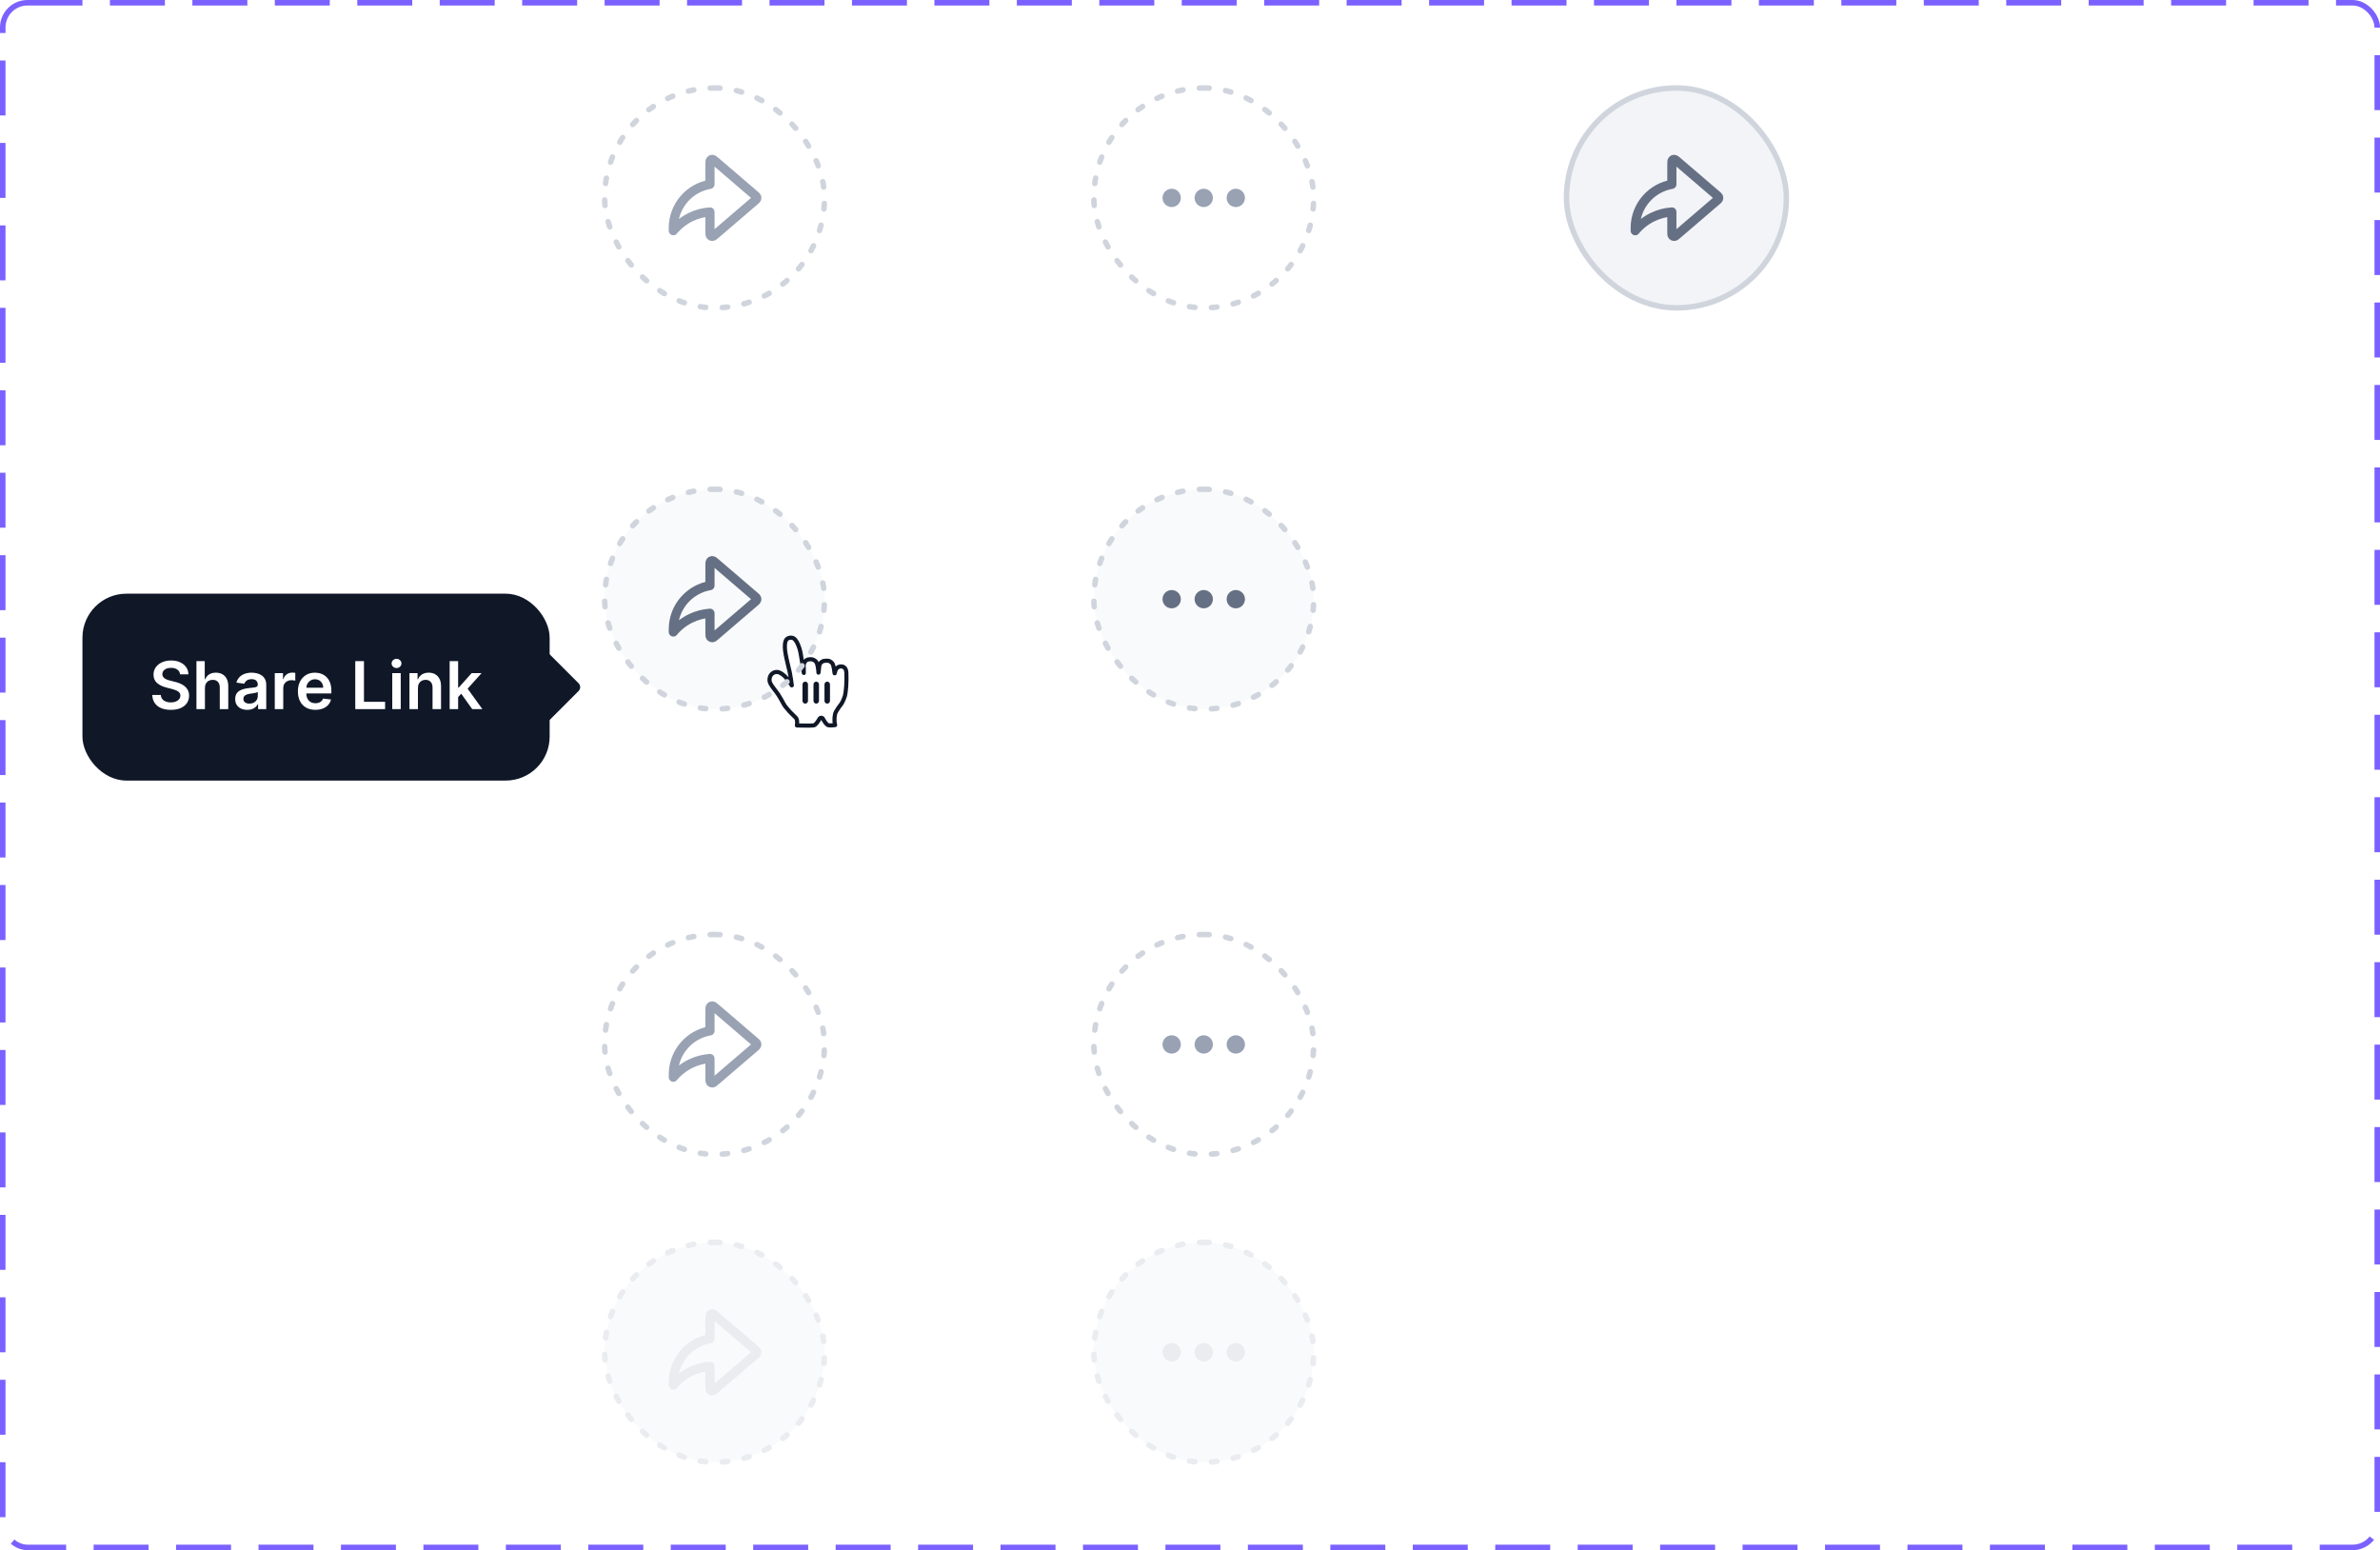 <svg width="433" height="282" viewBox="0 0 433 282" fill="none" xmlns="http://www.w3.org/2000/svg">
<rect x="0.5" y="0.5" width="432" height="281" rx="4.5" fill="white"/>
<rect x="110" y="16" width="40" height="40" rx="20" fill="white"/>
<path d="M137.326 36.506C137.53 36.332 137.631 36.245 137.669 36.141C137.701 36.05 137.701 35.95 137.669 35.859C137.631 35.755 137.53 35.668 137.326 35.494L130.267 29.443C129.917 29.143 129.742 28.993 129.594 28.989C129.465 28.986 129.342 29.043 129.26 29.143C129.167 29.258 129.167 29.488 129.167 29.95V33.529C127.388 33.84 125.76 34.742 124.55 36.095C123.231 37.57 122.501 39.48 122.5 41.459V41.969C123.374 40.916 124.466 40.064 125.701 39.472C126.789 38.95 127.965 38.64 129.167 38.559V42.05C129.167 42.512 129.167 42.742 129.26 42.857C129.342 42.957 129.465 43.014 129.594 43.011C129.742 43.007 129.917 42.857 130.267 42.557L137.326 36.506Z" stroke="#98A2B3" stroke-width="1.667" stroke-linecap="round" stroke-linejoin="round"/>
<rect x="110" y="16" width="40" height="40" rx="20" stroke="#D0D5DD" stroke-linecap="round" stroke-linejoin="round" stroke-dasharray="1 3"/>
<rect x="285" y="16" width="40" height="40" rx="20" fill="#F2F4F7"/>
<path d="M312.326 36.506C312.53 36.332 312.631 36.245 312.669 36.141C312.701 36.05 312.701 35.95 312.669 35.859C312.631 35.755 312.53 35.668 312.326 35.494L305.267 29.443C304.917 29.143 304.742 28.993 304.594 28.989C304.465 28.986 304.342 29.043 304.26 29.143C304.167 29.258 304.167 29.488 304.167 29.95V33.529C302.388 33.84 300.76 34.742 299.55 36.095C298.231 37.57 297.501 39.48 297.5 41.459V41.969C298.374 40.916 299.466 40.064 300.701 39.472C301.789 38.95 302.965 38.64 304.167 38.559V42.05C304.167 42.512 304.167 42.742 304.26 42.857C304.342 42.957 304.465 43.014 304.594 43.011C304.742 43.007 304.917 42.857 305.267 42.557L312.326 36.506Z" stroke="#667085" stroke-width="1.667" stroke-linecap="round" stroke-linejoin="round"/>
<rect x="285" y="16" width="40" height="40" rx="20" stroke="#D0D5DD" stroke-linecap="round" stroke-linejoin="round"/>
<rect x="199" y="16" width="40" height="40" rx="20" fill="white"/>
<path d="M219 36.833C219.46 36.833 219.833 36.46 219.833 36C219.833 35.54 219.46 35.167 219 35.167C218.54 35.167 218.167 35.54 218.167 36C218.167 36.46 218.54 36.833 219 36.833Z" stroke="#98A2B3" stroke-width="1.667" stroke-linecap="round" stroke-linejoin="round"/>
<path d="M224.833 36.833C225.294 36.833 225.667 36.46 225.667 36C225.667 35.54 225.294 35.167 224.833 35.167C224.373 35.167 224 35.54 224 36C224 36.46 224.373 36.833 224.833 36.833Z" stroke="#98A2B3" stroke-width="1.667" stroke-linecap="round" stroke-linejoin="round"/>
<path d="M213.167 36.833C213.627 36.833 214 36.46 214 36C214 35.54 213.627 35.167 213.167 35.167C212.706 35.167 212.333 35.54 212.333 36C212.333 36.46 212.706 36.833 213.167 36.833Z" stroke="#98A2B3" stroke-width="1.667" stroke-linecap="round" stroke-linejoin="round"/>
<rect x="199" y="16" width="40" height="40" rx="20" stroke="#D0D5DD" stroke-linecap="round" stroke-linejoin="round" stroke-dasharray="1 3"/>
<g filter="url(#filter0_d_1102_4864)">
<rect x="110" y="170" width="40" height="40" rx="20" fill="white"/>
<path d="M137.326 190.506C137.53 190.332 137.631 190.245 137.669 190.141C137.701 190.05 137.701 189.95 137.669 189.859C137.631 189.755 137.53 189.668 137.326 189.494L130.267 183.443C129.917 183.143 129.742 182.993 129.594 182.989C129.465 182.986 129.342 183.043 129.26 183.143C129.167 183.258 129.167 183.488 129.167 183.949V187.529C127.388 187.84 125.76 188.741 124.55 190.095C123.231 191.57 122.501 193.48 122.5 195.459V195.969C123.374 194.916 124.466 194.064 125.701 193.472C126.789 192.95 127.965 192.64 129.167 192.559V196.051C129.167 196.512 129.167 196.742 129.26 196.857C129.342 196.957 129.465 197.014 129.594 197.011C129.742 197.007 129.917 196.857 130.267 196.557L137.326 190.506Z" stroke="#98A2B3" stroke-width="1.667" stroke-linecap="round" stroke-linejoin="round"/>
<rect x="110" y="170" width="40" height="40" rx="20" stroke="#D0D5DD" stroke-linecap="round" stroke-linejoin="round" stroke-dasharray="1 3"/>
</g>
<g filter="url(#filter1_d_1102_4864)">
<rect x="199" y="170" width="40" height="40" rx="20" fill="white"/>
<path d="M219 190.833C219.46 190.833 219.833 190.46 219.833 190C219.833 189.54 219.46 189.167 219 189.167C218.54 189.167 218.167 189.54 218.167 190C218.167 190.46 218.54 190.833 219 190.833Z" stroke="#98A2B3" stroke-width="1.667" stroke-linecap="round" stroke-linejoin="round"/>
<path d="M224.833 190.833C225.294 190.833 225.667 190.46 225.667 190C225.667 189.54 225.294 189.167 224.833 189.167C224.373 189.167 224 189.54 224 190C224 190.46 224.373 190.833 224.833 190.833Z" stroke="#98A2B3" stroke-width="1.667" stroke-linecap="round" stroke-linejoin="round"/>
<path d="M213.167 190.833C213.627 190.833 214 190.46 214 190C214 189.54 213.627 189.167 213.167 189.167C212.706 189.167 212.333 189.54 212.333 190C212.333 190.46 212.706 190.833 213.167 190.833Z" stroke="#98A2B3" stroke-width="1.667" stroke-linecap="round" stroke-linejoin="round"/>
<rect x="199" y="170" width="40" height="40" rx="20" stroke="#D0D5DD" stroke-linecap="round" stroke-linejoin="round" stroke-dasharray="1 3"/>
</g>
<rect x="110" y="226" width="40" height="40" rx="20" fill="#F9FAFB"/>
<path d="M137.326 246.506C137.53 246.332 137.631 246.245 137.669 246.141C137.701 246.05 137.701 245.95 137.669 245.859C137.631 245.755 137.53 245.668 137.326 245.494L130.267 239.443C129.917 239.143 129.742 238.993 129.594 238.989C129.465 238.986 129.342 239.043 129.26 239.143C129.167 239.258 129.167 239.488 129.167 239.949V243.529C127.388 243.84 125.76 244.741 124.55 246.095C123.231 247.57 122.501 249.48 122.5 251.459V251.969C123.374 250.916 124.466 250.064 125.701 249.472C126.789 248.95 127.965 248.64 129.167 248.559V252.051C129.167 252.512 129.167 252.742 129.26 252.857C129.342 252.957 129.465 253.014 129.594 253.011C129.742 253.007 129.917 252.857 130.267 252.557L137.326 246.506Z" stroke="#EAECF0" stroke-width="1.667" stroke-linecap="round" stroke-linejoin="round"/>
<rect x="110" y="226" width="40" height="40" rx="20" stroke="#EAECF0" stroke-linecap="round" stroke-linejoin="round" stroke-dasharray="1 3"/>
<rect x="199" y="226" width="40" height="40" rx="20" fill="#F9FAFB"/>
<path d="M219 246.833C219.46 246.833 219.833 246.46 219.833 246C219.833 245.54 219.46 245.167 219 245.167C218.54 245.167 218.167 245.54 218.167 246C218.167 246.46 218.54 246.833 219 246.833Z" stroke="#EAECF0" stroke-width="1.667" stroke-linecap="round" stroke-linejoin="round"/>
<path d="M224.833 246.833C225.294 246.833 225.667 246.46 225.667 246C225.667 245.54 225.294 245.167 224.833 245.167C224.373 245.167 224 245.54 224 246C224 246.46 224.373 246.833 224.833 246.833Z" stroke="#EAECF0" stroke-width="1.667" stroke-linecap="round" stroke-linejoin="round"/>
<path d="M213.167 246.833C213.627 246.833 214 246.46 214 246C214 245.54 213.627 245.167 213.167 245.167C212.706 245.167 212.333 245.54 212.333 246C212.333 246.46 212.706 246.833 213.167 246.833Z" stroke="#EAECF0" stroke-width="1.667" stroke-linecap="round" stroke-linejoin="round"/>
<rect x="199" y="226" width="40" height="40" rx="20" stroke="#EAECF0" stroke-linecap="round" stroke-linejoin="round" stroke-dasharray="1 3"/>
<rect x="110" y="89" width="40" height="40" rx="20" fill="#F9FAFB"/>
<path d="M137.326 109.506C137.53 109.332 137.631 109.245 137.669 109.141C137.701 109.05 137.701 108.95 137.669 108.859C137.631 108.755 137.53 108.668 137.326 108.494L130.267 102.443C129.917 102.143 129.742 101.993 129.594 101.989C129.465 101.986 129.342 102.043 129.26 102.143C129.167 102.258 129.167 102.488 129.167 102.949V106.529C127.388 106.84 125.76 107.741 124.55 109.095C123.231 110.57 122.501 112.48 122.5 114.459V114.969C123.374 113.916 124.466 113.064 125.701 112.472C126.789 111.95 127.965 111.64 129.167 111.559V115.051C129.167 115.512 129.167 115.742 129.26 115.857C129.342 115.957 129.465 116.014 129.594 116.011C129.742 116.007 129.917 115.857 130.267 115.557L137.326 109.506Z" stroke="#667085" stroke-width="1.667" stroke-linecap="round" stroke-linejoin="round"/>
<g filter="url(#filter2_d_1102_4864)">
<path fill-rule="evenodd" clip-rule="evenodd" d="M142.831 127.473C142.553 127.097 142.215 126.328 141.614 125.394C141.274 124.866 140.429 123.871 140.178 123.366C139.96 122.92 139.983 122.72 140.035 122.35C140.127 121.692 140.757 121.179 141.429 121.248C141.937 121.3 142.368 121.659 142.755 121.999C142.989 122.203 143.277 122.6 143.45 122.824C143.609 123.03 143.649 123.115 143.819 123.358C144.044 123.68 144.114 123.839 144.028 123.485C143.959 122.965 143.845 122.077 143.681 121.292C143.556 120.697 143.525 120.604 143.406 120.147C143.28 119.661 143.215 119.32 143.097 118.805C143.015 118.44 142.867 117.695 142.827 117.276C142.771 116.702 142.742 115.768 143.085 115.338C143.354 115.002 143.971 114.9 144.354 115.107C144.855 115.379 145.14 116.159 145.27 116.47C145.504 117.029 145.649 117.676 145.775 118.525C145.935 119.605 146.231 121.105 146.24 121.42C146.264 121.034 146.174 120.219 146.237 119.848C146.293 119.512 146.557 119.121 146.888 119.015C147.168 118.926 147.496 118.894 147.784 118.958C148.091 119.025 148.414 119.259 148.534 119.48C148.888 120.134 148.895 121.471 148.91 121.399C148.994 121.005 148.979 120.111 149.188 119.739C149.325 119.494 149.674 119.273 149.86 119.237C150.147 119.183 150.501 119.166 150.803 119.229C151.047 119.28 151.376 119.591 151.465 119.739C151.679 120.1 151.8 121.119 151.836 121.477C151.851 121.625 151.909 121.066 152.123 120.706C152.52 120.036 153.926 119.906 153.98 121.375C154.004 122.06 154 122.029 154 122.49C154 123.032 153.988 123.358 153.96 123.75C153.93 124.169 153.846 125.116 153.724 125.575C153.64 125.891 153.361 126.6 153.086 127.026C153.086 127.026 152.035 128.336 151.92 128.926C151.805 129.514 151.843 129.519 151.821 129.937C151.798 130.354 151.939 130.903 151.939 130.903C151.939 130.903 151.154 131.012 150.732 130.94C150.349 130.874 149.875 130.058 149.753 129.809C149.585 129.465 149.226 129.531 149.086 129.785C148.866 130.186 148.392 130.906 148.057 130.951C147.404 131.039 146.048 130.984 144.986 130.972C144.986 130.972 145.167 129.913 144.764 129.549C144.466 129.278 143.952 128.727 143.645 128.438L142.831 127.473Z" fill="white"/>
<path fill-rule="evenodd" clip-rule="evenodd" d="M142.831 127.473C142.553 127.097 142.215 126.328 141.614 125.394C141.274 124.866 140.429 123.871 140.178 123.366C139.96 122.92 139.983 122.72 140.035 122.35C140.127 121.692 140.757 121.179 141.429 121.248C141.937 121.3 142.368 121.659 142.755 121.999C142.989 122.203 143.277 122.6 143.45 122.824C143.609 123.03 143.649 123.115 143.819 123.358C144.044 123.68 144.114 123.839 144.028 123.485C143.959 122.965 143.845 122.077 143.681 121.292C143.556 120.697 143.525 120.604 143.406 120.147C143.28 119.661 143.215 119.32 143.097 118.805C143.015 118.44 142.867 117.695 142.827 117.276C142.771 116.702 142.742 115.768 143.085 115.338C143.354 115.002 143.971 114.9 144.354 115.107C144.855 115.379 145.14 116.159 145.27 116.47C145.504 117.029 145.649 117.676 145.775 118.525C145.935 119.605 146.231 121.105 146.24 121.42C146.264 121.034 146.174 120.219 146.237 119.848C146.293 119.512 146.557 119.121 146.888 119.015C147.168 118.926 147.496 118.894 147.784 118.958C148.091 119.025 148.414 119.259 148.534 119.48C148.888 120.134 148.895 121.471 148.91 121.399C148.994 121.005 148.979 120.111 149.188 119.739C149.325 119.494 149.674 119.273 149.86 119.237C150.147 119.183 150.501 119.166 150.803 119.229C151.047 119.28 151.376 119.591 151.465 119.739C151.679 120.1 151.8 121.119 151.836 121.477C151.851 121.625 151.909 121.066 152.123 120.706C152.52 120.036 153.926 119.906 153.98 121.375C154.004 122.06 154 122.029 154 122.49C154 123.032 153.988 123.358 153.96 123.75C153.93 124.169 153.846 125.116 153.724 125.575C153.64 125.891 153.361 126.6 153.086 127.026C153.086 127.026 152.035 128.336 151.92 128.926C151.805 129.514 151.843 129.519 151.821 129.937C151.798 130.354 151.939 130.903 151.939 130.903C151.939 130.903 151.154 131.012 150.732 130.94C150.349 130.874 149.875 130.058 149.753 129.809C149.585 129.465 149.226 129.531 149.086 129.785C148.866 130.186 148.392 130.906 148.057 130.951C147.404 131.039 146.048 130.984 144.986 130.972C144.986 130.972 145.167 129.913 144.764 129.549C144.466 129.278 143.952 128.727 143.645 128.438L142.831 127.473Z" stroke="#101828" stroke-width="0.75" stroke-linecap="round" stroke-linejoin="round"/>
</g>
<path fill-rule="evenodd" clip-rule="evenodd" d="M147 124.5C147 124.224 146.776 124 146.5 124C146.224 124 146 124.224 146 124.5V127.5C146 127.776 146.224 128 146.5 128C146.776 128 147 127.776 147 127.5V124.5ZM148.5 124C148.776 124 149 124.224 149 124.5V127.5C149 127.776 148.776 128 148.5 128C148.224 128 148 127.776 148 127.5V124.5C148 124.224 148.224 124 148.5 124ZM150.5 124C150.776 124 151 124.224 151 124.5V127.5C151 127.776 150.776 128 150.5 128C150.224 128 150 127.776 150 127.5V124.5C150 124.224 150.224 124 150.5 124Z" fill="#101828"/>
<g filter="url(#filter3_dd_1102_4864)">
<rect x="15" y="92" width="85" height="34" rx="8" fill="#101828"/>
<path d="M32.758 106.672C32.718 106.3 32.551 106.01 32.255 105.803C31.962 105.595 31.582 105.491 31.113 105.491C30.784 105.491 30.501 105.541 30.265 105.641C30.029 105.74 29.849 105.875 29.724 106.045C29.599 106.216 29.535 106.411 29.532 106.629C29.532 106.811 29.573 106.969 29.656 107.102C29.741 107.236 29.856 107.349 30.001 107.443C30.146 107.534 30.306 107.611 30.482 107.673C30.659 107.736 30.836 107.788 31.015 107.831L31.833 108.036C32.163 108.112 32.48 108.216 32.784 108.347C33.09 108.477 33.364 108.642 33.606 108.841C33.85 109.04 34.044 109.28 34.185 109.561C34.328 109.842 34.399 110.172 34.399 110.55C34.399 111.061 34.268 111.511 34.007 111.901C33.745 112.287 33.367 112.589 32.873 112.808C32.382 113.024 31.786 113.132 31.087 113.132C30.409 113.132 29.819 113.027 29.319 112.817C28.822 112.607 28.433 112.3 28.151 111.896C27.873 111.493 27.723 111.001 27.7 110.422H29.255C29.278 110.726 29.372 110.979 29.536 111.18C29.701 111.382 29.916 111.533 30.18 111.632C30.447 111.732 30.745 111.781 31.075 111.781C31.419 111.781 31.72 111.73 31.978 111.628C32.239 111.523 32.444 111.378 32.592 111.193C32.739 111.006 32.815 110.787 32.818 110.537C32.815 110.31 32.748 110.122 32.617 109.974C32.487 109.824 32.303 109.699 32.068 109.599C31.835 109.497 31.562 109.406 31.25 109.327L30.257 109.071C29.538 108.886 28.97 108.607 28.552 108.232C28.137 107.854 27.93 107.352 27.93 106.727C27.93 106.213 28.069 105.763 28.348 105.376C28.629 104.99 29.011 104.69 29.494 104.477C29.977 104.261 30.524 104.153 31.134 104.153C31.754 104.153 32.296 104.261 32.762 104.477C33.231 104.69 33.599 104.987 33.866 105.368C34.133 105.746 34.271 106.18 34.279 106.672H32.758ZM37.282 109.165V113H35.74V104.273H37.248V107.567H37.325C37.478 107.197 37.716 106.906 38.037 106.693C38.361 106.477 38.773 106.369 39.273 106.369C39.727 106.369 40.123 106.464 40.462 106.655C40.8 106.845 41.061 107.124 41.246 107.49C41.433 107.857 41.527 108.304 41.527 108.832V113H39.984V109.071C39.984 108.631 39.871 108.288 39.643 108.044C39.419 107.797 39.103 107.673 38.697 107.673C38.425 107.673 38.18 107.733 37.964 107.852C37.751 107.969 37.584 108.138 37.462 108.359C37.342 108.581 37.282 108.849 37.282 109.165ZM44.983 113.132C44.568 113.132 44.194 113.058 43.862 112.911C43.532 112.76 43.271 112.538 43.078 112.246C42.888 111.953 42.792 111.592 42.792 111.163C42.792 110.794 42.861 110.489 42.997 110.247C43.133 110.006 43.319 109.812 43.555 109.668C43.791 109.523 44.057 109.413 44.352 109.339C44.65 109.263 44.959 109.207 45.277 109.173C45.66 109.134 45.971 109.098 46.21 109.067C46.449 109.033 46.622 108.982 46.73 108.913C46.841 108.842 46.896 108.733 46.896 108.585V108.56C46.896 108.239 46.801 107.99 46.611 107.814C46.42 107.638 46.146 107.55 45.788 107.55C45.41 107.55 45.111 107.632 44.889 107.797C44.67 107.962 44.523 108.156 44.446 108.381L43.005 108.176C43.119 107.778 43.307 107.446 43.568 107.179C43.829 106.909 44.149 106.707 44.527 106.574C44.905 106.438 45.322 106.369 45.78 106.369C46.095 106.369 46.409 106.406 46.721 106.48C47.034 106.554 47.319 106.676 47.578 106.847C47.837 107.014 48.044 107.243 48.2 107.533C48.359 107.822 48.439 108.185 48.439 108.619V113H46.956V112.101H46.905C46.811 112.283 46.679 112.453 46.508 112.612C46.341 112.768 46.129 112.895 45.873 112.991C45.621 113.085 45.324 113.132 44.983 113.132ZM45.383 111.999C45.693 111.999 45.962 111.937 46.189 111.815C46.416 111.69 46.591 111.526 46.713 111.321C46.838 111.116 46.9 110.893 46.9 110.652V109.881C46.852 109.92 46.77 109.957 46.653 109.991C46.54 110.026 46.412 110.055 46.27 110.081C46.128 110.107 45.987 110.129 45.848 110.149C45.709 110.169 45.588 110.186 45.486 110.2C45.255 110.232 45.05 110.283 44.868 110.354C44.686 110.425 44.542 110.524 44.437 110.652C44.332 110.777 44.28 110.939 44.28 111.138C44.28 111.422 44.383 111.636 44.591 111.781C44.798 111.926 45.062 111.999 45.383 111.999ZM49.99 113V106.455H51.486V107.545H51.554C51.673 107.168 51.878 106.876 52.167 106.672C52.46 106.464 52.794 106.361 53.169 106.361C53.254 106.361 53.349 106.365 53.454 106.374C53.562 106.379 53.652 106.389 53.723 106.403V107.822C53.657 107.8 53.554 107.78 53.412 107.763C53.273 107.743 53.138 107.733 53.007 107.733C52.726 107.733 52.473 107.794 52.248 107.916C52.027 108.036 51.852 108.202 51.724 108.415C51.596 108.628 51.532 108.874 51.532 109.152V113H49.99ZM57.376 113.128C56.72 113.128 56.153 112.991 55.676 112.719C55.201 112.443 54.836 112.054 54.58 111.551C54.325 111.045 54.197 110.45 54.197 109.766C54.197 109.092 54.325 108.501 54.58 107.993C54.839 107.482 55.2 107.084 55.663 106.8C56.126 106.513 56.67 106.369 57.295 106.369C57.698 106.369 58.079 106.435 58.437 106.565C58.798 106.693 59.116 106.892 59.392 107.162C59.67 107.432 59.889 107.776 60.048 108.193C60.207 108.608 60.286 109.102 60.286 109.676V110.149H54.921V109.109H58.808C58.805 108.814 58.741 108.551 58.616 108.321C58.491 108.088 58.316 107.905 58.092 107.771C57.87 107.638 57.612 107.571 57.316 107.571C57.001 107.571 56.724 107.648 56.485 107.801C56.247 107.952 56.06 108.151 55.927 108.398C55.796 108.642 55.73 108.911 55.727 109.203V110.111C55.727 110.491 55.796 110.818 55.935 111.091C56.075 111.361 56.269 111.568 56.519 111.713C56.769 111.855 57.062 111.926 57.397 111.926C57.622 111.926 57.825 111.895 58.007 111.832C58.188 111.767 58.346 111.672 58.48 111.547C58.613 111.422 58.714 111.267 58.782 111.082L60.222 111.244C60.132 111.625 59.958 111.957 59.703 112.241C59.45 112.523 59.126 112.741 58.731 112.898C58.336 113.051 57.884 113.128 57.376 113.128ZM64.636 113V104.273H66.217V111.675H70.061V113H64.636ZM71.365 113V106.455H72.907V113H71.365ZM72.14 105.526C71.896 105.526 71.686 105.445 71.51 105.283C71.334 105.118 71.246 104.92 71.246 104.69C71.246 104.457 71.334 104.26 71.51 104.098C71.686 103.933 71.896 103.851 72.14 103.851C72.388 103.851 72.598 103.933 72.771 104.098C72.947 104.26 73.035 104.457 73.035 104.69C73.035 104.92 72.947 105.118 72.771 105.283C72.598 105.445 72.388 105.526 72.14 105.526ZM76.036 109.165V113H74.494V106.455H75.968V107.567H76.045C76.195 107.2 76.436 106.909 76.765 106.693C77.097 106.477 77.508 106.369 77.997 106.369C78.448 106.369 78.842 106.466 79.177 106.659C79.515 106.852 79.776 107.132 79.961 107.499C80.149 107.865 80.241 108.31 80.238 108.832V113H78.695V109.071C78.695 108.634 78.582 108.291 78.355 108.044C78.13 107.797 77.819 107.673 77.421 107.673C77.151 107.673 76.911 107.733 76.701 107.852C76.494 107.969 76.33 108.138 76.211 108.359C76.095 108.581 76.036 108.849 76.036 109.165ZM83.213 110.946L83.208 109.084H83.455L85.808 106.455H87.61L84.717 109.676H84.397L83.213 110.946ZM81.806 113V104.273H83.349V113H81.806ZM85.914 113L83.784 110.021L84.823 108.935L87.759 113H85.914Z" fill="white"/>
<path d="M97.485 102.929C97.485 102.038 98.562 101.592 99.192 102.222L105.263 108.293C105.654 108.683 105.654 109.317 105.263 109.707L99.192 115.778C98.562 116.408 97.485 115.962 97.485 115.071L97.485 102.929Z" fill="#101828"/>
</g>
<rect x="110" y="89" width="40" height="40" rx="20" stroke="#D0D5DD" stroke-linecap="round" stroke-linejoin="round" stroke-dasharray="1 3"/>
<rect x="199" y="89" width="40" height="40" rx="20" fill="#F9FAFB"/>
<path d="M219 109.833C219.46 109.833 219.833 109.46 219.833 109C219.833 108.54 219.46 108.167 219 108.167C218.54 108.167 218.167 108.54 218.167 109C218.167 109.46 218.54 109.833 219 109.833Z" stroke="#667085" stroke-width="1.667" stroke-linecap="round" stroke-linejoin="round"/>
<path d="M224.833 109.833C225.294 109.833 225.667 109.46 225.667 109C225.667 108.54 225.294 108.167 224.833 108.167C224.373 108.167 224 108.54 224 109C224 109.46 224.373 109.833 224.833 109.833Z" stroke="#667085" stroke-width="1.667" stroke-linecap="round" stroke-linejoin="round"/>
<path d="M213.167 109.833C213.627 109.833 214 109.46 214 109C214 108.54 213.627 108.167 213.167 108.167C212.706 108.167 212.333 108.54 212.333 109C212.333 109.46 212.706 109.833 213.167 109.833Z" stroke="#667085" stroke-width="1.667" stroke-linecap="round" stroke-linejoin="round"/>
<rect x="199" y="89" width="40" height="40" rx="20" stroke="#D0D5DD" stroke-linecap="round" stroke-linejoin="round" stroke-dasharray="1 3"/>
<rect x="0.5" y="0.5" width="432" height="281" rx="4.5" stroke="#7B61FF" stroke-dasharray="10 5"/>
<defs>
<filter id="filter0_d_1102_4864" x="105.5" y="165.5" width="49" height="49" filterUnits="userSpaceOnUse" color-interpolation-filters="sRGB">
<feFlood flood-opacity="0" result="BackgroundImageFix"/>
<feColorMatrix in="SourceAlpha" type="matrix" values="0 0 0 0 0 0 0 0 0 0 0 0 0 0 0 0 0 0 127 0" result="hardAlpha"/>
<feMorphology radius="4" operator="dilate" in="SourceAlpha" result="effect1_dropShadow_1102_4864"/>
<feOffset/>
<feColorMatrix type="matrix" values="0 0 0 0 0.95 0 0 0 0 0.956 0 0 0 0 0.968 0 0 0 1 0"/>
<feBlend mode="normal" in2="BackgroundImageFix" result="effect1_dropShadow_1102_4864"/>
<feBlend mode="normal" in="SourceGraphic" in2="effect1_dropShadow_1102_4864" result="shape"/>
</filter>
<filter id="filter1_d_1102_4864" x="194.5" y="165.5" width="49" height="49" filterUnits="userSpaceOnUse" color-interpolation-filters="sRGB">
<feFlood flood-opacity="0" result="BackgroundImageFix"/>
<feColorMatrix in="SourceAlpha" type="matrix" values="0 0 0 0 0 0 0 0 0 0 0 0 0 0 0 0 0 0 127 0" result="hardAlpha"/>
<feMorphology radius="4" operator="dilate" in="SourceAlpha" result="effect1_dropShadow_1102_4864"/>
<feOffset/>
<feColorMatrix type="matrix" values="0 0 0 0 0.95 0 0 0 0 0.956 0 0 0 0 0.968 0 0 0 1 0"/>
<feBlend mode="normal" in2="BackgroundImageFix" result="effect1_dropShadow_1102_4864"/>
<feBlend mode="normal" in="SourceGraphic" in2="effect1_dropShadow_1102_4864" result="shape"/>
</filter>
<filter id="filter2_d_1102_4864" x="137.625" y="113.625" width="18.75" height="20.75" filterUnits="userSpaceOnUse" color-interpolation-filters="sRGB">
<feFlood flood-opacity="0" result="BackgroundImageFix"/>
<feColorMatrix in="SourceAlpha" type="matrix" values="0 0 0 0 0 0 0 0 0 0 0 0 0 0 0 0 0 0 127 0" result="hardAlpha"/>
<feOffset dy="1"/>
<feGaussianBlur stdDeviation="1"/>
<feColorMatrix type="matrix" values="0 0 0 0 0 0 0 0 0 0 0 0 0 0 0 0 0 0 0.24 0"/>
<feBlend mode="normal" in2="BackgroundImageFix" result="effect1_dropShadow_1102_4864"/>
<feBlend mode="normal" in="SourceGraphic" in2="effect1_dropShadow_1102_4864" result="shape"/>
</filter>
<filter id="filter3_dd_1102_4864" x="3" y="92" width="115" height="58" filterUnits="userSpaceOnUse" color-interpolation-filters="sRGB">
<feFlood flood-opacity="0" result="BackgroundImageFix"/>
<feColorMatrix in="SourceAlpha" type="matrix" values="0 0 0 0 0 0 0 0 0 0 0 0 0 0 0 0 0 0 127 0" result="hardAlpha"/>
<feMorphology radius="2" operator="erode" in="SourceAlpha" result="effect1_dropShadow_1102_4864"/>
<feOffset dy="4"/>
<feGaussianBlur stdDeviation="3"/>
<feColorMatrix type="matrix" values="0 0 0 0 0.063 0 0 0 0 0.094 0 0 0 0 0.157 0 0 0 0.03 0"/>
<feBlend mode="normal" in2="BackgroundImageFix" result="effect1_dropShadow_1102_4864"/>
<feColorMatrix in="SourceAlpha" type="matrix" values="0 0 0 0 0 0 0 0 0 0 0 0 0 0 0 0 0 0 127 0" result="hardAlpha"/>
<feMorphology radius="4" operator="erode" in="SourceAlpha" result="effect2_dropShadow_1102_4864"/>
<feOffset dy="12"/>
<feGaussianBlur stdDeviation="8"/>
<feColorMatrix type="matrix" values="0 0 0 0 0.063 0 0 0 0 0.094 0 0 0 0 0.157 0 0 0 0.08 0"/>
<feBlend mode="normal" in2="effect1_dropShadow_1102_4864" result="effect2_dropShadow_1102_4864"/>
<feBlend mode="normal" in="SourceGraphic" in2="effect2_dropShadow_1102_4864" result="shape"/>
</filter>
</defs>
</svg>
